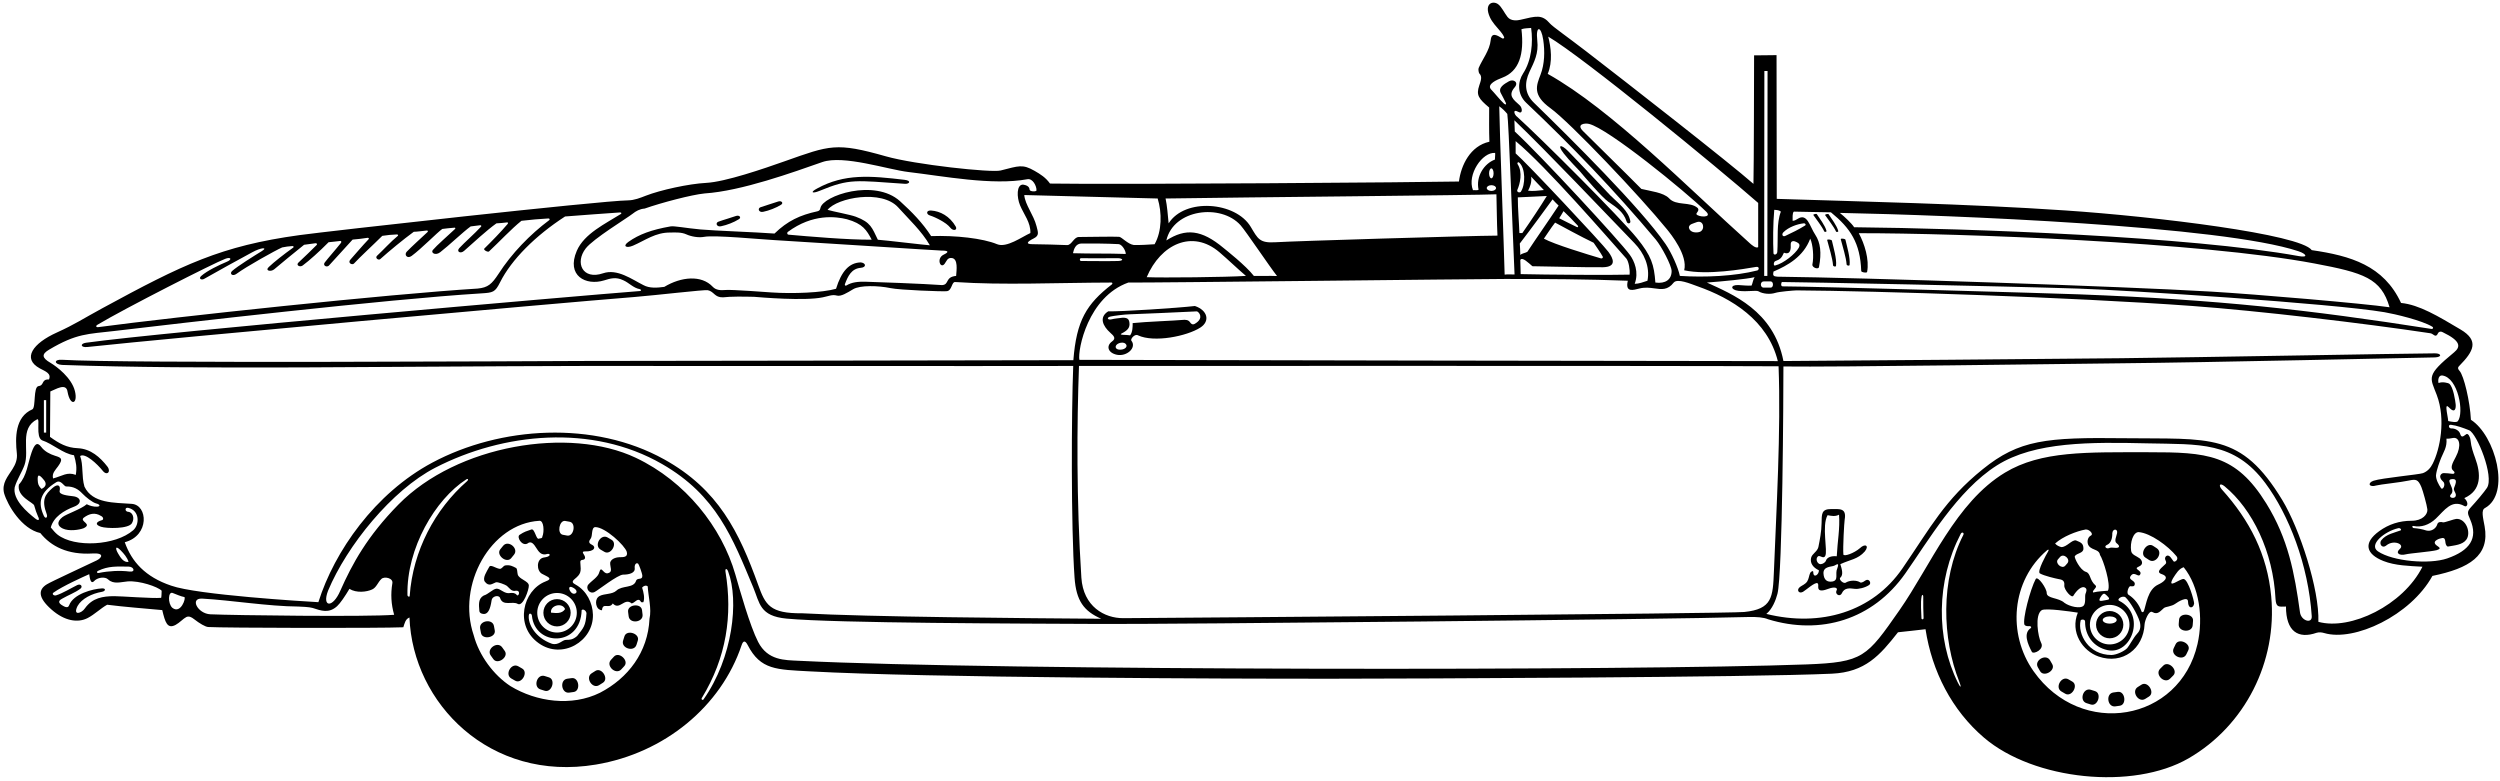 <?xml version="1.0" encoding="UTF-8"?>
<svg xmlns="http://www.w3.org/2000/svg" xmlns:xlink="http://www.w3.org/1999/xlink" width="490pt" height="153pt" viewBox="0 0 490 153" version="1.1">
<g id="surface1">
<path style=" stroke:none;fill-rule:nonzero;fill:rgb(0%,0%,0%);fill-opacity:1;" d="M 487.051 99.578 C 492.184 96.742 489.07 85.332 484.301 82.277 C 484.121 78.645 482.914 73.629 482.074 72.695 C 481.797 72.391 481.621 72.102 482.004 71.727 C 484.844 68.844 485.961 66.766 482.258 64.574 C 477.887 61.984 474.176 59.727 470.602 59.379 C 467.203 52.027 460.703 50.129 453.102 49.027 C 450.82 45.906 422.688 42.453 404.738 41.242 C 385.34 39.93 364.41 39.5 348.242 38.977 C 348.27 37.598 348.176 13.594 348.203 10.805 C 347.051 10.844 345.059 10.82 343.801 10.852 C 343.797 13.703 343.766 32.691 343.676 36.039 C 338.953 31.879 318.887 16.219 310.863 10.039 C 307.223 7.234 304.328 5.227 303.801 4.613 C 302.219 2.77 301.109 3.145 297.996 3.879 C 297.438 4.012 296.148 4.191 295.469 3.32 C 294.828 2.496 294.34 1.359 293.633 0.828 C 292.625 0.074 290.797 0.648 292.016 3.371 C 292.477 4.395 293.363 5.297 294.102 6.18 C 294.348 6.457 294.641 6.883 294.812 7.285 C 294.887 7.461 294.637 7.629 294.461 7.527 C 293.539 6.992 292.355 6.152 292.18 7.852 C 291.969 9.918 290.504 11.672 289.812 13.34 C 289.703 13.605 289.84 14.301 289.945 14.398 C 290.578 14.996 290.234 15.871 289.93 16.77 C 289.297 18.645 289.801 19.332 291.875 21.078 C 291.883 23.289 291.832 25.477 291.922 27.777 C 288.176 28.602 286.363 32.367 285.953 35.578 C 279.488 35.727 219.301 36.199 205.801 35.977 C 204.965 34.805 203.953 34.16 202.766 33.48 C 200.402 32.133 199.727 32.504 196.117 33.418 C 194.301 33.879 179.363 32.27 173.621 30.637 C 163.871 27.871 162.688 28.461 153.805 31.605 C 149.727 33.051 142.148 35.652 138.426 35.844 C 134.98 36.023 129.441 37.246 126.59 38.355 C 125.457 38.797 124.32 39.25 123.133 39.27 C 117.477 39.355 64.434 45.297 58.734 46.078 C 43.281 48.203 35.84 51.844 20.102 60.391 C 16.027 62.605 14.738 63.539 11.172 65.16 C 6.426 67.289 4.273 70.289 7.812 72.207 C 8.91 72.801 10.109 73.184 9.602 74.379 C 8.051 74.289 8.738 75.539 7.551 75.676 C 6.488 75.852 7.051 79.828 6.352 80.227 C 2.918 81.707 2.973 85.836 3.301 88.859 C 3.438 90.086 3.004 91.043 2.453 91.93 C 1.543 93.398 0.316 94.68 0.801 96.676 C 1.488 99.039 4.254 103.676 7.902 104.477 C 10.016 107.105 13.273 108.77 18.117 108.484 C 20.625 108.336 19.898 109.383 18.953 109.84 C 16.43 111.059 10.109 113.957 9.18 114.527 C 7.523 115.539 7.367 117.062 10.074 119.453 C 12.645 121.727 15.242 122.133 17.176 121.137 C 18.543 120.43 19.754 119.215 21.004 118.527 C 24.359 118.957 28.238 119.246 31.801 119.578 C 32.371 121.961 32.785 123.352 34.426 122.473 C 35.203 122.059 35.93 121.234 36.508 120.949 C 37.016 120.699 37.52 120.945 38.016 121.336 C 39.125 122.203 40.242 122.855 40.805 122.895 C 43.773 123.082 74.801 123.152 79.051 122.945 C 79.301 122.195 79.453 121.328 80.254 121.027 C 80.891 137.828 96.027 153.344 116.805 149.855 C 130.262 147.598 141.336 138.449 145.355 126.453 C 145.656 125.559 146.047 125.461 146.555 126.445 C 149.066 131.328 152.227 131.23 158.684 131.586 C 181.738 132.855 240.836 133.051 261.738 133.027 C 276.91 133.012 343.395 132.777 359.047 132.043 C 365.594 131.738 368.453 128.457 372.004 123.926 C 373.551 123.789 375.926 123.477 377.402 123.328 C 378.664 131.582 382.566 139.207 388.875 144.59 C 398.641 152.926 418.078 154.926 428.949 148.641 C 440.062 142.219 446.348 129.656 445.16 116.91 C 444.387 108.629 440.922 101.973 435.508 95.961 C 434.766 95.141 435.062 94.527 436.027 95.32 C 441.48 99.801 445.551 108.164 446.004 117.414 C 446.129 119.09 446.613 118.914 448.051 118.883 C 448.051 123.773 450.441 125.289 454.051 124.027 C 454.57 123.875 455.078 123.938 455.559 124.082 C 461.43 125.816 472.469 120.652 476.754 112.879 C 484.031 111.383 488.02 108.898 486.984 103.164 C 486.68 101.465 486.258 99.973 487.051 99.578 Z M 481.738 82.543 C 481.488 82.859 480.527 82.672 479.852 82.527 C 479.812 81.938 479.551 80.812 479.504 80.141 C 479.469 79.637 479.555 79.391 479.949 79.812 C 481.25 81.215 481.383 79.918 481.309 79.227 C 481.254 78.703 480.859 75.773 480.02 75.184 C 479.891 75.094 478.742 74.738 477.953 75.078 C 477.785 74.41 478 73.5 478.688 73.594 C 481.809 74.016 483.008 80.938 481.738 82.543 Z M 481.301 97.277 C 481.102 97.828 479.801 97.602 480.352 96.926 C 481.453 95.926 479.238 94.102 480.453 93.926 C 482.113 93.664 480.988 95.352 480.953 95.828 C 481.004 96.426 481.504 96.727 481.301 97.277 Z M 481.344 89.531 C 480.621 90.891 480.164 91.746 480.898 92.312 C 481.215 92.559 481.113 92.93 480.656 92.867 C 480.094 92.789 479.469 92.734 478.988 92.727 C 478.488 92.715 477.73 93.395 478.863 94.41 C 479.438 94.926 478.785 96.184 478.434 95.66 C 477.934 94.922 477.453 94.02 477.453 93.176 C 477.551 92.039 478.262 90.266 478.477 89.723 C 478.914 88.629 479.66 87.652 479.504 85.977 C 479.957 86.02 480.402 85.898 480.809 85.84 C 482.07 85.648 482.496 87.359 481.344 89.531 Z M 476.711 64.023 C 477.023 64.215 476.855 64.516 476.586 64.473 C 452.121 60.648 434.887 58.742 407.43 57.688 C 402.594 57.5 355.734 56.141 349.363 56.125 C 348.977 56.125 349.094 55.277 349.301 55.277 C 352.336 55.277 393.094 56.094 407.43 56.566 C 416.719 56.867 457.195 59.465 467.371 61.195 C 469.406 61.543 474.738 62.812 476.711 64.023 Z M 450.504 49.246 C 452.078 49.773 452.48 50.543 450.559 50.195 C 429.23 46.328 385.777 44.766 363.41 44.539 C 362.949 43.812 361.551 42.477 360.602 41.727 C 382.477 42.172 435.57 44.254 450.504 49.246 Z M 351.602 41.477 C 353.676 41.539 357.266 41.574 358.863 41.613 C 362.672 44.723 364.613 47.602 364.801 53.117 C 364.812 53.395 365.906 53.551 365.953 53.301 C 366.422 50.871 365.449 47.781 364.324 45.707 C 383.867 45.695 431.367 47.441 453.633 51.641 C 463.328 53.469 466.699 54.543 468.352 60.223 C 463.402 59.488 442.172 57.676 433.484 57.16 C 416.012 56.121 365.051 54.414 348.355 54.23 C 347.551 54.164 347.445 53.992 347.602 53.227 C 350.363 52.039 353.473 50.324 354.801 46.777 C 355.344 47.902 355.535 50.379 355.23 51.828 C 355.105 52.43 356.414 52.914 356.523 52.336 C 357.059 49.52 356.801 47.539 355.801 46.027 C 354.715 44.426 354.234 41.637 352.32 42.91 C 352.02 43.109 351.707 43.277 351.352 43.277 C 351.367 42.785 351.266 41.703 351.602 41.477 Z M 350.98 47.977 C 350.934 47.039 351.691 47.199 352.18 47.473 C 352.566 47.688 352.898 47.914 352.551 48.578 C 351.863 49.789 349.566 51.629 347.965 52.027 C 347.539 52.227 347.602 51.289 347.965 51.18 C 348.914 50.828 349.176 50.602 349.652 49.527 C 351.113 50.102 351 48.383 350.98 47.977 Z M 349.539 45.531 C 350.539 44.52 352.258 43.91 353.504 43.777 C 353.863 43.727 354.051 44.102 353.754 44.227 C 352.496 45.008 351.273 45.602 349.93 46.234 C 349.367 46.496 349.16 45.914 349.539 45.531 Z M 347.754 41.129 C 348.301 41.164 348.703 41.18 349.051 41.477 C 348.168 43.773 348.539 46.609 348.352 49.379 C 348.301 49.977 347.613 50.039 347.602 49.629 C 347.496 47.352 347.504 43.914 347.754 41.129 Z M 345.816 13.914 L 346.441 13.914 L 346.402 54.078 L 345.781 54.078 Z M 345.676 55.16 L 347.059 55.16 C 347.645 55.16 347.645 56.375 347.059 56.375 L 345.676 56.375 C 344.949 56.375 344.949 55.16 345.676 55.16 Z M 303.453 7.18 C 310.176 11.102 336.844 32.977 344.605 39.777 C 344.594 42.477 344.586 45.539 344.602 48.43 C 344.176 48.789 343.191 47.883 342.973 47.688 C 330.941 36.91 315.945 21.535 303.352 14.477 C 304.363 12.102 303.988 9.289 303.453 7.18 Z M 332.504 41.977 C 332.402 41.727 333.176 41.289 332.754 40.777 C 331.254 39.43 328.504 40.43 327.102 38.828 C 325.988 37.727 323.551 37.477 321.703 37.027 C 318.285 33.566 314.016 29.422 310.273 25.695 C 308.891 24.32 310.621 24.09 311.445 24.285 C 315.195 25.176 330.312 37.496 334.402 41.477 C 335.738 42.789 332.738 42.539 332.504 41.977 Z M 333.203 45.43 C 332.551 45.68 331.301 45.629 331.051 44.727 C 330.863 43.914 332.051 43.777 332.602 43.527 C 333.879 43.102 334.262 44.945 333.203 45.43 Z M 302.469 7.785 C 302.816 10.086 302.742 12.559 301.953 14.613 C 301.121 16.785 300.312 18.617 303.883 21.203 C 307.762 24.008 321.531 38.547 326.719 44.934 C 327.492 45.887 330.84 50.035 330.102 52.977 C 334.625 53.965 341.605 52.754 344.191 52.316 C 344.902 52.195 344.773 52.922 344.434 53.008 C 340.027 54.133 334.129 54.402 329.254 54.078 C 328.926 52.477 327.621 49.527 326.441 47.82 C 321.512 40.691 307.977 27.262 300.645 20.133 C 298.805 18.34 298.762 16.238 299.785 14.062 C 300.688 12.141 301.613 10.477 301.301 7.879 C 300.977 4.984 302.059 5.043 302.469 7.785 Z M 211.551 70.527 C 211.219 68.535 213.227 58.203 221.152 55.379 C 225.543 55.438 288.871 54.684 294.926 54.676 C 303.008 54.664 311.301 54.719 319.051 55.027 C 318.488 57.414 320.148 56.844 321.336 56.547 C 322.414 56.273 323.371 56.398 324.242 56.52 C 325.668 56.719 326.871 56.914 328.051 55.379 C 328.789 54.527 331.281 55.605 332.719 56.113 C 339.359 58.457 346.449 62.719 348.453 70.777 C 339.102 70.777 216.617 70.57 211.551 70.527 Z M 348.598 71.793 C 349.082 84.316 348.152 100.23 347.688 111.977 C 347.484 117.062 347.375 119.398 341.867 119.949 C 338.723 120.262 232.75 121.078 220.176 121.16 C 216.461 121.184 212.316 118.863 211.949 113.223 C 210.965 97.941 211.07 83.07 211.48 71.727 C 217.586 71.727 327.785 71.668 348.598 71.793 Z M 211.871 50.609 C 213.246 50.637 217.617 50.617 219.012 50.602 C 220.082 50.594 220.379 51.113 219.137 51.156 C 217.672 51.207 213.121 51.16 211.934 51.156 C 211.535 51.156 211.605 50.605 211.871 50.609 Z M 210.301 49.629 C 210.484 48.762 210.863 47.727 212.004 47.727 C 214.504 47.727 216.715 47.719 219.301 47.852 C 219.965 47.977 220.652 49.129 220.652 49.777 C 216.992 49.645 213.992 49.746 210.301 49.629 Z M 239.012 49.441 C 240.766 50.941 242.457 52.59 244.203 54.078 C 240.367 54.332 227.805 54.461 224.754 54.328 C 227.492 47.879 233.695 44.895 239.012 49.441 Z M 228.602 47.129 C 229.996 41.004 239.297 39.836 243.148 44.145 C 244.191 45.312 248.82 52.227 250.301 54.102 C 248.84 54.039 247.367 54.109 245.754 54.078 C 244.176 52.039 240.211 48.93 239.809 48.598 C 235.48 44.988 232.391 44.691 228.602 47.129 Z M 319.453 49.957 C 317.434 47.184 302.098 30.578 296.898 25.777 C 296.848 24.914 296.836 24.355 296.82 23.578 C 303.352 29.828 314.289 41.395 320.332 47.633 C 322.246 49.609 323.441 52.266 322.902 55.027 C 322.113 55.289 321.203 55.629 320.402 55.629 C 321.246 53.34 320.34 51.172 319.453 49.957 Z M 297.465 32.203 C 297.305 31.957 297.516 31.656 297.77 31.879 C 299.004 32.957 299.035 36.23 298.051 37.629 C 297.676 37.852 297.25 37.566 297.398 37.223 C 297.938 35.992 298.461 33.734 297.465 32.203 Z M 303.176 38.414 C 302.039 40.289 300.109 43.203 298.375 45.68 C 298.227 45.68 297.953 45.68 297.801 45.68 C 297.738 43.664 297.488 40.977 297.492 38.684 C 299.355 38.582 301.414 38.523 303.176 38.414 Z M 300.102 34.629 C 300.988 35.539 301.703 36.352 302.602 37.25 C 301.363 37.363 300.551 37.5 299.504 37.379 C 299.902 36.578 300.254 35.727 300.102 34.629 Z M 304.301 39.078 C 304.801 39.602 305.039 39.891 305.488 40.289 C 303.328 43.555 301.227 46.516 299.363 49.352 C 298.965 49.602 298.328 49.629 297.98 49.977 C 297.98 49.164 297.918 48.477 297.879 47.727 C 300.078 44.879 302.926 40.977 304.301 39.078 Z M 312.352 47.578 C 312.883 48.387 313.641 49.387 314.141 50.305 C 314.238 50.48 314.031 50.719 313.789 50.648 C 311.23 49.895 304.562 47.871 302.602 46.777 C 303.352 45.727 303.859 44.848 304.801 43.629 C 306.004 44.277 309.926 46.422 312.352 47.578 Z M 305.602 42.777 C 305.863 42.414 306.074 42.004 306.453 41.379 C 307.324 42.195 308.219 43.109 309.219 44.191 C 309.41 44.395 309.301 44.609 309.074 44.508 C 307.738 43.895 306.84 43.375 305.602 42.777 Z M 300.352 52.18 C 304.801 52.227 309.988 52.414 314.152 52.379 C 316.938 52.324 316.219 50.68 315.246 49.363 C 314.012 47.691 299.164 31.859 297.066 30.062 C 297.066 29.262 297.066 28.461 297.066 27.66 C 303.105 32.664 315.129 46.605 318.777 50.688 C 319.215 51.25 319.504 52.828 319.402 53.828 C 315.926 53.945 302.688 53.844 298.051 53.727 C 298.004 52.828 298.043 52.039 297.98 50.977 C 298.293 50.227 299.645 51.578 300.352 52.18 Z M 296.852 53.797 C 296.238 53.82 295.461 53.727 294.91 53.828 C 294.863 50.977 293.863 23.914 293.852 20.828 C 294.488 21.289 294.988 21.789 295.43 22.328 C 295.699 23.637 296.453 45.047 296.852 53.797 Z M 294.449 15.227 C 297.766 13.965 298.773 10.617 298.203 5.727 C 298.801 5.516 299.602 5.527 300.102 5.477 C 300.508 8.367 300.18 11.871 298.527 14.398 C 297.477 16.012 297.328 18.43 299.137 20.145 C 307.977 28.516 316.453 37.309 324.531 46.953 C 325.648 48.285 327.641 52.031 327.637 53.141 C 327.637 54.781 326.43 55.66 324.453 55.379 C 324.199 51.863 323.68 50.191 320.848 46.68 C 317.539 42.578 301.902 26.977 297.352 22.879 C 296.902 22.629 296.301 21.227 297.602 21.93 C 298.488 22.434 298.426 21.145 297.844 20.625 C 296.59 19.496 295.508 18.703 296.875 17.117 C 297.73 16.125 296.633 15.426 295.75 15.934 C 294.828 16.461 293.516 17.188 294.203 18.328 C 294.539 18.91 294.805 19.516 295.117 20.102 C 295.316 20.469 295.086 20.602 294.77 20.301 C 293.828 19.395 293.102 18.414 292.203 17.477 C 291.426 16.477 293.379 15.633 294.449 15.227 Z M 292.312 36.297 C 292.816 36.297 293.223 36.547 293.223 36.859 C 293.223 37.172 292.816 37.426 292.312 37.426 C 291.812 37.426 291.402 37.172 291.402 36.859 C 291.402 36.547 291.812 36.297 292.312 36.297 Z M 291.859 33.977 C 291.859 33.441 292.059 33.004 292.301 33.004 C 292.547 33.004 292.742 33.441 292.742 33.977 C 292.742 34.516 292.547 34.949 292.301 34.949 C 292.059 34.949 291.859 34.516 291.859 33.977 Z M 293.047 29.977 C 293.086 30.344 293.004 30.828 293.004 31.277 C 290.902 32.051 289.234 34.57 289.801 37.18 C 289.504 37.379 289.051 37.227 288.703 37.277 C 287.488 34.227 290.57 29.727 293.047 29.977 Z M 293.297 38.082 C 293.379 40.957 293.379 43.664 293.504 46.18 C 287.809 46.215 253.801 47.242 249.984 47.48 C 246.863 47.676 246.539 46.793 245.152 44.477 C 242.191 39.508 232.238 38.742 229.051 43.777 C 228.902 42.227 228.754 40.305 228.453 38.906 C 243.613 38.664 289.551 38.27 293.297 38.082 Z M 226.902 38.906 C 227.754 41.656 227.754 45.324 226.301 47.871 C 224.926 47.965 223.559 48.047 222.219 48.02 C 221.051 47.852 219.895 46.496 219.363 46.414 C 218.125 46.34 213.594 46.445 211.402 46.453 C 210.441 46.52 210.051 48.039 209.164 48.039 C 207.426 47.977 204.113 47.863 202.426 47.863 C 201.152 47.863 201.051 47.508 202.613 46.727 C 203.738 46.164 203.469 45.559 203.16 44.34 C 202.586 42.078 200.926 40.164 200.754 38.227 C 209.004 38.477 218.301 38.656 226.902 38.906 Z M 123.984 41.902 C 124.641 41.379 125.379 40.953 126.352 40.879 C 129.652 39.727 135.551 38.164 138.113 37.914 C 145.316 37.441 155.484 33.754 161.168 31.766 C 165.305 30.32 173.988 33.234 178.055 33.715 C 184.777 34.504 194.57 36.398 201.352 35.129 C 202.426 34.914 203.176 36.477 203.152 37.277 C 203.238 37.602 201.863 37.602 201.801 37.18 C 201.754 36.477 201.102 36.277 200.504 36.18 C 199.215 36.18 199.27 38.66 199.926 40.23 C 200.676 42.031 202.051 43.637 201.953 45.68 C 200.301 46.414 197.289 48.645 195.414 47.859 C 192.664 46.711 187.234 46.105 182.504 46.277 C 180.824 43.676 178.727 41.535 176.41 39.438 C 171.438 34.93 161.246 38.352 160.801 40.777 C 160.738 41.191 160.504 41.352 160.199 41.418 C 156.809 42.152 154.363 43.289 151.801 45.777 C 148.281 45.508 140 45.223 137.297 44.973 C 134.383 44.703 132.117 44.238 131.402 44.379 C 127.688 45.035 125.25 45.93 123.172 47.406 C 121.961 48.266 122.773 48.703 124.07 48.148 C 126.488 47.105 128.473 45.535 131.402 45.578 C 132.453 45.551 133.586 45.508 134.512 45.93 C 135.43 46.352 136.898 46.637 138.016 46.422 C 140.016 46.035 149.09 46.918 151.633 47.051 C 154.84 47.215 183.863 49.113 184.52 49.113 C 186.008 49.113 186.004 49.41 184.961 49.91 C 183.484 50.609 184.301 52.789 185.141 51.711 C 185.516 51.234 185.664 50.43 186.602 50.578 C 187.801 50.789 187.488 52.914 187.402 54.078 C 185.176 54.289 186.113 55.789 184.652 55.879 C 181.402 55.629 171.086 55.246 169.555 55.215 C 168.23 55.191 166.945 55.293 165.91 55.949 C 165.715 56.07 165.516 55.926 165.602 55.699 C 166.195 54.109 166.887 52.637 168.734 52.488 C 169.797 52.402 169.801 51.578 168.73 51.43 C 166.438 51.477 164.926 53.164 163.863 56.602 C 161.191 57.367 155.473 57.605 151.242 57.32 C 150.625 57.277 143.344 56.73 142.238 56.836 C 141.266 56.926 140.344 56.895 139.695 56.207 C 137.488 53.848 133.504 54.234 130.203 56.227 C 128.801 56.414 127.301 56.539 126.102 55.879 C 123.832 54.742 120.988 52.613 118.203 53.562 C 114.176 54.934 112.629 51.48 114.809 48.684 C 116.285 46.781 122.887 42.773 123.984 41.902 Z M 167.738 42.477 C 166.629 42.062 163.117 41.422 162.203 41.129 C 164.098 38.738 172.84 37.086 176.055 40.66 C 178.129 42.973 180.633 45.273 182.254 48.078 C 181.301 48.027 173.738 47.109 172.059 46.988 C 170.918 44.656 170.707 43.59 167.738 42.477 Z M 170.852 46.977 C 166.383 47.031 158.227 46.324 154.551 45.996 C 154.273 45.973 154.211 45.605 154.41 45.457 C 159.305 41.84 163.828 42.438 165.992 42.969 C 169.117 43.848 169.855 45.098 170.852 46.977 Z M 19.105 63.648 C 24.406 60.473 42.09 51.48 44.152 50.727 C 45.238 50.289 45.613 50.852 44.402 51.328 C 42.977 51.93 40.594 53.055 39.434 54.094 C 38.805 54.66 39.574 54.984 40.113 54.602 C 43.18 52.855 46.18 51.215 49.387 49.473 C 51.176 48.477 52.613 48.414 51.301 49.227 C 49.832 50.133 46.57 52.152 45.473 53.133 C 44.938 53.66 45.57 54.254 46.363 53.664 C 48.262 52.258 53.957 49.086 55.301 48.496 C 55.93 48.352 56.625 48.277 57.309 48.227 C 57.523 48.211 57.637 48.406 57.477 48.523 C 55.605 49.867 53.75 51.32 52.672 52.344 C 51.895 53.082 53.102 53.328 53.754 52.777 C 55.312 51.461 57.426 49.727 59.602 47.977 C 60.375 47.863 61.121 47.777 61.855 47.672 C 62.074 47.645 62.223 47.859 62.078 48.004 C 61.023 49.059 59.781 50.266 58.484 51.477 C 57.961 51.973 58.773 52.445 59.324 52.039 C 60.648 51.055 62.613 49.289 64.402 47.477 C 65.102 47.375 65.918 47.355 66.727 47.223 C 66.887 47.195 66.957 47.445 66.828 47.609 C 65.715 49.012 64.203 50.703 63.637 51.465 C 63.184 52.066 64.16 52.57 64.598 51.91 C 65.633 50.82 67.863 48.289 69.109 46.961 C 70.188 46.867 70.984 46.777 72.055 46.609 C 72.227 46.586 72.375 46.754 72.262 46.871 C 71.02 48.172 69.68 49.762 68.719 50.84 C 68.02 51.535 69.062 52.043 69.395 51.637 C 70.582 50.348 73.238 47.914 74.926 46.227 C 75.941 46.062 76.77 45.996 77.801 45.949 C 77.977 45.941 78.105 46.117 77.984 46.219 C 76.547 47.395 75.066 49.059 73.902 50.129 C 73.449 50.547 74.152 51.078 74.508 50.801 C 76.328 49.176 78.988 46.977 81.102 45.43 C 81.648 45.43 82.738 45.277 83.664 45.18 C 83.844 45.16 83.934 45.355 83.801 45.477 C 82.559 46.637 80.645 48.367 79.723 49.332 C 79.16 49.918 79.809 50.801 80.676 50.164 C 82.555 48.793 85.75 45.512 86.688 44.875 C 87.539 44.746 88.012 44.73 89.105 44.621 C 89.227 44.605 89.305 44.77 89.195 44.871 C 87.785 46.203 85.613 48.078 84.828 49.008 C 84.406 49.508 85.289 50.188 86.27 49.445 C 87.883 48.219 90.801 45.414 92.25 44.379 C 92.816 44.32 93.609 44.195 94.113 44.145 C 94.32 44.121 94.387 44.316 94.297 44.41 C 92.961 45.871 91.051 47.508 90.023 48.629 C 89.406 49.301 90.234 49.809 90.953 49.18 C 92.73 47.613 95.43 45.098 97.301 43.777 C 98.02 43.734 98.73 43.684 99.426 43.586 C 99.551 43.566 99.613 43.758 99.516 43.875 C 98.188 45.449 96.262 47.414 94.922 48.723 C 94.676 48.961 95.613 49.5 95.852 49.277 C 97.766 47.496 100.246 44.836 102.203 43.277 C 103.945 43.066 105.812 42.914 107.492 42.816 C 107.715 42.805 107.816 43.023 107.648 43.148 C 103.891 45.953 100.281 49.672 97.695 53.699 C 96.398 55.668 95.656 56.371 93.609 56.559 C 76.141 57.637 34.332 62.098 19.242 64.121 C 18.844 64.176 18.691 63.895 19.105 63.648 Z M 8.602 78.426 L 9.051 78.426 L 9.051 84.789 L 8.602 84.789 Z M 6.906 101.633 C 5.379 100.422 2.414 97.93 2.887 95.477 C 3.348 93.918 4.293 92.574 4.809 91.129 C 5.832 88.25 3.719 83.969 7.301 82.176 C 7.926 81.977 6.934 85.648 8.234 86.297 C 10.344 86.984 12.352 88.926 14.504 89.227 C 14.926 90.664 15.102 91.629 14.852 93.078 C 13.152 92.426 12.188 93.316 10.402 93.777 C 10.133 92.762 10.848 92.137 11.383 91.391 C 12.422 89.938 12.047 89.711 10.805 89.336 C 9.75 89.012 8.711 88.453 8.074 87.586 C 7.262 86.477 6.727 87.141 6.188 88.688 C 5.441 90.82 5.293 93.215 3.703 94.977 C 3.238 97.352 6.551 98.477 6.703 99.078 C 6.922 99.867 7.164 100.598 7.449 101.219 C 7.789 101.859 7.637 102.211 6.906 101.633 Z M 7.43 94.547 C 7.301 93.254 7.375 92.52 8.652 94.133 C 9.051 94.633 9.191 95.336 8.152 95.828 C 7.805 95.516 7.48 95.07 7.43 94.547 Z M 11.293 104.801 C 10.805 104.418 10.41 103.922 9.953 103.379 C 10.52 101.289 12.527 100.07 14.555 99.293 C 16.129 98.691 15.918 97.465 14.367 97.27 C 13.301 97.137 11.516 96.984 11.688 96.211 C 11.922 95.16 11.367 94.688 10.258 95.676 C 8.895 96.891 8.066 97.902 9.156 100.777 C 9.402 101.434 8.918 101.805 8.586 101.086 C 7.387 98.492 7.828 96.488 11.004 94.527 C 11.988 93.914 12.551 95.477 13.051 95.348 C 14.441 95.344 15.316 95.867 16.156 96.75 C 16.766 97.391 18.105 98.496 18.895 98.691 C 19.617 98.867 19.73 99.289 18.988 99.312 C 18.324 99.336 17.566 99.125 17.004 98.828 C 15.926 99.789 13.008 100.746 12.242 101.355 C 11.039 102.32 11.297 103.117 12.293 103.59 C 13.52 104.176 15.531 103.863 16.402 103.527 C 18.176 102.664 15.551 102.227 16.402 101.477 C 17.488 100.664 18.602 100.379 19.801 101.129 C 20.301 101.352 20.363 101.914 19.902 101.977 C 18.906 102.262 18.492 102.816 19.797 103.246 C 20.898 103.613 25.215 103.691 25.863 102.539 C 26.48 101.465 25.926 100.414 25.203 100.324 C 24.422 100.324 24.43 99.383 25.117 99.535 C 27.41 100.047 27.379 102.816 26.113 103.922 C 22.617 106.965 14.605 107.379 11.293 104.801 Z M 23.656 107.875 C 24.277 108.504 24.922 109.254 25.203 110.129 C 24.23 110.297 23.613 109.285 23.145 108.484 C 22.52 107.414 22.66 106.863 23.656 107.875 Z M 19.273 111.859 C 21.223 110.93 22.859 111.02 25.238 111.059 C 26.254 111.078 26.613 112.164 25.402 112.027 C 23.555 111.785 21.324 111.902 19.426 112.289 C 18.961 112.387 18.844 112.062 19.273 111.859 Z M 31.586 117.176 C 29.934 117.328 23.738 116.844 22.402 116.848 C 20.176 116.859 18.121 117.164 16.652 119.227 C 15.988 120.227 14.203 120.777 15.203 118.777 C 16.008 117.34 18.012 116.332 19.98 115.996 C 20.707 115.875 20.816 115.281 19.992 115.324 C 18.188 115.414 14.391 116.398 13.551 118.629 C 13.301 119.414 12.402 118.777 12.004 118.527 C 11.238 117.977 11.703 117.578 12.203 117.328 C 13.445 116.613 14.684 116.18 15.734 115.406 C 16.309 114.98 15.832 114.34 15.148 114.672 C 13.914 115.277 12.293 116.285 10.996 116.688 C 10.566 116.82 10.094 116.43 10.488 116.148 C 12.297 114.859 16.383 113.031 17.488 112.539 C 17.613 113.477 17.801 114.441 18.363 113.977 C 19.066 113.129 20.613 112.977 21.203 113.578 C 22.277 114.586 23.719 114.059 25.047 113.953 C 27.363 113.789 30.891 114.984 31.684 115.777 C 31.648 116.223 31.688 116.793 31.586 117.176 Z M 33.77 119.121 C 32.863 118.289 32.926 115.789 33.891 116.242 C 34.52 116.48 35.488 116.914 36.121 117.02 C 36.539 117.113 35.43 120.465 33.77 119.121 Z M 33.551 114.789 C 28.465 113.074 25.805 110.09 24.453 106.277 C 29.363 104.977 28.988 98.945 25.801 98.754 C 22.438 98.504 18.129 98.715 16.551 95.379 C 15.953 93.328 16.363 91.102 15.703 89.379 C 16.691 88.699 19.07 90.949 20.145 92.285 C 20.973 93.32 21.832 92.445 21.035 91.43 C 19.617 89.617 17.793 87.961 15.234 87.848 C 13.078 87.754 11.621 86.938 9.801 85.629 C 9.828 82.602 9.836 79.914 9.863 76.727 C 10.863 76.352 12.988 74.941 13.238 76.789 C 13.773 79.734 15.32 79.211 14.684 76.648 C 14.027 74.023 11.113 71.852 9.918 71.129 C 8.113 70.102 8.184 69.391 9.613 68.539 C 15.035 65.316 17.191 65.492 22.43 64.871 C 35.078 63.371 75.621 58.656 94.242 57.508 C 96.652 57.359 97.027 57.305 98.027 55.309 C 100.246 50.887 104.941 46.191 110.754 42.43 C 113.734 42.176 119.109 41.82 121.488 41.641 C 121.797 41.617 121.883 41.82 121.691 41.941 C 118.676 43.844 114.504 45.789 113.051 49.164 C 110.941 54.051 114.828 56.062 118.418 54.953 C 119.598 54.586 120.715 54.227 122.152 54.926 C 123.305 55.422 124.086 56.426 125.414 56.68 C 125.699 56.734 125.73 57.02 125.422 57.043 C 112.445 58.055 32.34 65.027 16.863 67.176 C 15.664 67.344 15.77 68.156 17.117 68.012 C 34.457 66.152 107.07 59.594 124.359 58.211 C 128.66 57.863 138.094 56.746 138.727 56.879 C 139.984 57.141 140.039 58.32 141.703 58.277 C 143.238 58.102 145.613 58.117 147.801 58.176 C 148.988 58.277 157.703 59.027 161.254 58.277 C 162.301 58.078 163.102 57.676 164.004 57.926 C 164.805 58.172 166.051 57.391 167.215 56.688 C 168.574 55.867 172.191 55.977 174.508 56.465 C 176.402 56.863 184.727 57.156 185.504 57.078 C 186.613 57.039 186.488 55.227 187.203 55.277 C 196.645 55.918 207.023 55.414 217.863 55.379 C 218.043 55.379 218.086 55.617 217.934 55.734 C 212.934 59.609 210.988 62.832 210.379 70.594 C 205.301 70.629 118.805 70.738 114.238 70.75 C 104.359 70.781 23.684 71.258 12.164 70.516 C 10.477 70.41 10.605 71.422 12.168 71.527 C 38.965 72.488 75.965 71.801 114.363 71.727 C 126.398 71.703 196.852 71.777 210.352 71.727 C 209.996 80.719 209.906 103.383 210.613 113.223 C 210.934 117.734 212.414 119.785 215.852 121.277 C 201.211 121.168 170.277 120.93 157.238 120.203 C 150.883 120.266 150.016 118.551 148.613 114.668 C 144.875 104.293 140.828 95.934 130.156 90.02 C 116.402 82.395 98.086 83.543 84.742 90.668 C 73.492 96.676 65.551 108.039 62.402 118.027 C 59.711 117.879 38.613 116.602 33.551 114.789 Z M 41.234 120.402 C 38.734 120.289 37.145 117.188 39.633 117.328 C 45.352 117.645 52.535 118.844 58.488 118.883 C 58.906 118.887 60.727 118.98 61.262 119.156 C 62.977 119.719 64.469 120.266 66.07 118.812 C 66.688 118.25 67.652 116.828 68.488 115.414 C 69.84 116.266 71.863 116.039 72.953 115.527 C 73.801 115.129 74.051 114.129 74.754 113.477 C 75.301 112.914 77.113 113.289 76.902 114.328 C 76.551 116.414 76.66 118.426 77.254 120.5 C 71.941 120.934 45.734 120.602 41.234 120.402 Z M 91.531 94.328 C 85.266 99.812 80.918 107.926 80.301 116.797 C 80.281 117.094 79.863 116.934 79.859 116.613 C 79.672 107.426 85.332 97.863 91.375 93.969 C 91.746 93.73 91.883 94.02 91.531 94.328 Z M 127.301 121.277 C 127.004 127.828 123.102 132.926 117.602 135.777 C 112.051 138.527 105.152 137.578 100.051 134.477 C 96.754 132.328 93.902 128.477 92.852 124.527 C 89.465 114.598 96.188 102.637 105.703 102.078 C 106.613 101.977 106.703 104.227 106.301 105.176 C 106.301 105.578 105.852 105.477 105.602 105.578 C 105.113 105.852 104.801 103.539 104.152 103.777 C 103.18 104.121 102.809 104.188 101.859 104.816 C 101.176 105.227 102.305 107.105 103.363 106.539 C 104.137 105.883 104.688 106.734 105.109 107.395 C 105.566 108.109 106.09 108.957 107.254 108.578 C 107.738 108.477 107.926 108.789 107.504 109.027 C 107.227 109.203 106.828 109.215 106.484 109.297 C 105.121 109.617 105.137 111.84 106.215 112.457 C 107.195 113.023 108.586 113.363 106.902 113.977 C 102.461 115.707 100.773 122.676 105.602 126.078 C 110.199 129.355 116.336 125.691 116.215 120.48 C 116.16 118.195 114.992 115.793 112.84 114.594 C 112.273 114.281 111.965 114.043 112.637 113.492 C 113.883 112.469 113.906 112.059 113.754 110.379 C 113.613 109.477 114.352 109.926 114.602 109.527 C 114.988 108.914 113.613 108.102 114.602 108.078 C 116.609 108.156 116.84 107.145 116.031 106.777 C 115.238 106.414 115.453 106.012 115.793 105.535 C 116.176 105 115.863 103.414 116.641 103.312 C 118.586 103.273 122.488 106.914 122.852 108.176 C 123.125 109.27 122.145 109.195 121.363 109.215 C 121.039 109.223 119.852 109.379 119.602 110.227 C 119.488 111.102 120.301 112.164 119.004 112.379 C 118.113 112.352 117.863 110.789 117.453 112.176 C 117.246 113.09 115.98 113.812 115.324 114.559 C 114.703 115.266 115.523 116.512 116.523 116.043 C 117.152 115.75 121.113 112.602 122.152 112.629 C 123.203 112.629 124.551 112.352 124.402 111.328 C 124.328 110.59 124.746 110.207 125.09 110.496 C 125.211 110.602 125.879 112.359 125.898 112.855 C 125.926 113.789 124.902 113.129 124.664 113.852 C 124.176 115.352 121.941 114.684 120.801 115.777 C 119.988 116.527 118.449 116.324 117.531 116.812 C 116.477 117.371 116.781 118.914 117.32 119.348 C 117.527 119.512 117.766 119.629 117.988 119.602 C 118.141 117.953 119.402 119.477 120.102 118.277 C 121.453 119.727 122.402 117.027 123.801 118.277 C 124.453 118.176 125.051 116.977 125.602 117.926 C 125.703 118.129 125.953 118.027 126.102 118.027 C 126.402 117.227 126.152 116.078 125.852 115.176 C 126.051 114.879 126.602 114.629 126.953 114.926 C 127.051 116.879 127.754 119.328 127.301 121.277 Z M 111.168 104.973 L 110.309 104.816 C 109.121 104.598 109.613 101.895 110.797 102.109 L 111.66 102.266 C 112.965 102.504 112.473 105.207 111.168 104.973 Z M 112.301 115.176 C 113.723 115.914 112.66 116.832 111.969 116.125 C 111.398 115.539 111.363 114.664 112.301 115.176 Z M 113.055 120.102 C 113.055 122.242 111.316 123.977 109.176 123.977 C 107.035 123.977 105.301 122.242 105.301 120.102 C 105.301 117.961 107.035 116.223 109.176 116.223 C 111.316 116.223 113.055 117.961 113.055 120.102 Z M 114.004 119.578 C 114.301 119.289 114.863 119.664 114.953 120.176 C 114.801 122.727 114.363 123.051 113.113 124.664 C 112.215 125.438 111.621 125.402 110.926 125.414 C 110.188 125.43 109.488 126.539 108.176 126.176 C 104.844 124.988 103.461 122.262 103.645 120.602 C 103.703 120.047 104.215 120.266 104.254 120.668 C 104.844 126.73 113.816 126.867 114.004 119.578 Z M 137.895 137.082 C 137.73 137.316 137.383 137.094 137.551 136.82 C 142.402 128.863 143.605 120.586 142.199 112.09 C 142.074 111.332 142.5 111.387 142.723 112.023 C 144.863 117.727 143.648 128.887 137.895 137.082 Z M 376.609 121.199 C 376.59 120.137 376.375 118.125 376.645 116.844 C 376.719 116.484 376.965 116.562 376.957 116.914 C 376.926 118.238 376.984 120.016 377.02 121.078 C 377.035 121.531 376.613 121.418 376.609 121.199 Z M 384.809 104.855 C 380.297 113.676 380.676 125.184 384.02 133.613 C 384.496 134.816 384.297 134.922 383.75 133.816 C 379.422 125.07 379.492 113.895 384.301 104.633 C 384.539 104.176 385.035 104.406 384.809 104.855 Z M 430.711 126.234 C 427.258 141.391 407.953 144.852 398.566 131.547 C 393.422 124.25 394.215 113.809 401.234 107.844 C 401.48 107.633 401.66 107.719 401.414 108.117 C 401.102 108.621 399.238 111.977 399.801 112.379 C 400.652 112.879 402.977 113.402 403.363 113.473 C 404.047 113.602 404.73 113.664 404.602 114.777 C 404.551 115.602 406.113 117.414 406.402 116.727 C 406.953 115.828 408.051 114.602 408.801 115.277 C 409.086 115.566 408.91 115.977 408.75 116.41 C 408.594 116.848 408.863 118.164 408.402 118.699 C 407.777 119.387 405.602 118.879 404.625 118.152 C 403.488 117.102 401.176 117.352 401.152 116.227 C 401.203 115.426 399.426 112.789 399.004 113.477 C 397.953 115.426 396.363 121.414 396.801 122.477 C 397.059 122.762 397.445 122.738 397.801 122.723 C 398.074 122.707 398.203 122.988 398.047 123.094 C 396.508 124.09 397.43 126.207 398.254 127.777 C 398.59 128.312 400.773 127.254 400.051 125.977 C 399.461 124.859 398.738 120.477 400.203 119.578 C 401.051 119.164 405.801 119.852 407.254 120.078 C 405.688 123.934 408.207 127.602 411.32 128.68 C 416.031 130.312 420.113 127.164 420.34 122.352 C 420.363 121.727 421.176 119.477 421.902 119.977 C 422.93 120.59 423.484 119.691 424.133 119.172 C 424.492 118.883 425.633 118.887 426.398 118.312 C 426.785 118.016 428.863 116.727 428.852 117.926 C 428.863 119.414 429.926 119.289 430.051 118.277 C 430.051 117.758 428.926 113.664 428.004 113.477 C 427.203 113.426 424.711 115.602 425.887 113.379 C 426.535 112.379 427.051 111.477 428.004 111.176 C 431.059 114.969 431.891 121.055 430.711 126.234 Z M 409.402 106.977 C 409.773 107.496 410.395 107.633 410.887 107.875 C 411.246 108.051 411.539 108.289 411.602 108.777 C 412.203 109.629 413.801 114.602 413.152 115.777 C 412.352 115.879 411.363 115.852 410.254 116.129 C 409.988 115.727 411.113 115.164 410.754 114.777 C 409.48 113.684 409.816 112.379 408.828 112.082 C 407.684 111.734 406.551 109.348 406.652 109.027 C 407.051 108.379 408.301 108.477 408.352 107.578 C 408.363 106.539 407.902 106.328 406.902 105.926 C 406.113 105.727 405.051 107.277 404.004 107.227 C 403.551 107.102 403.113 106.914 402.801 106.527 C 404.301 105.164 406.988 104.102 408.801 103.777 C 409.488 103.727 410.426 104.664 409.801 104.977 C 409.102 105.328 408.988 106.414 409.402 106.977 Z M 414.008 104.543 C 414.07 103.543 415.113 103.602 414.953 104.477 C 414.824 105.156 414.312 106.062 414.863 106.477 C 415.613 107.039 415.387 107.41 414.703 107.379 C 414.02 107.344 413.727 107.273 413.422 107.414 C 412.863 107.664 412.254 107.109 412.988 106.789 C 414.117 106.305 414.008 104.543 414.008 104.543 Z M 417.703 112.777 C 418.402 111.926 419.176 113.352 419.504 112.527 C 419.852 111.777 418.051 111.539 419.152 111.078 C 420.363 110.602 419.684 109.672 419.387 109.449 C 418.738 108.957 417.812 108.75 417.703 107.977 C 417.453 106.328 418.113 104.289 419.176 104.289 C 421.488 104.477 424.926 106.977 426.602 109.027 C 427.113 109.664 426.227 110.285 426.016 110.02 C 425.805 109.746 425.605 109.43 425.402 109.188 C 424.793 108.469 424.133 109.199 424.414 109.766 C 424.559 110.051 424.676 110.336 424.402 110.578 C 423.852 111.176 422.363 112.102 423.703 112.527 C 425.453 113.129 423.926 114.164 423.004 114.578 C 420.926 115.539 420.66 118.527 420.188 119.809 C 420.121 119.98 419.82 120.059 419.758 119.887 C 419.277 118.543 418.441 117.375 417.203 116.578 C 416.676 116.289 417.234 114.848 417.555 114.891 C 417.914 114.934 418.324 115 418.402 114.578 C 418.602 113.676 416.902 113.727 417.703 112.777 Z M 419.402 121.879 C 419.703 123.102 419.328 123.766 418.777 124.328 C 418.227 124.891 417.285 126.664 416.926 127.039 C 416.355 127.645 414.82 128.363 413.852 128.379 C 409.359 128.379 407.164 124.285 407.809 121.605 C 407.859 121.402 408.688 121.285 408.68 121.855 C 408.645 124.508 410.289 126.844 413.109 127.43 C 417.738 128.414 420.727 120.527 415.402 117.777 C 414.738 117.477 416.004 116.629 416.602 117.078 C 417.488 117.914 418.926 120.352 419.402 121.879 Z M 413.5 118.559 C 415.641 118.559 417.379 120.293 417.379 122.434 C 417.379 124.574 415.641 126.309 413.5 126.309 C 411.359 126.309 409.621 124.574 409.621 122.434 C 409.621 120.293 411.359 118.559 413.5 118.559 Z M 411.699 117.047 C 412.02 116.527 412.32 116.18 412.652 116.477 C 412.98 116.773 413.883 117.469 413.004 117.578 C 412.121 117.688 411.004 118.176 411.699 117.047 Z M 405.191 110.422 L 404.793 110.875 C 404.137 111.629 402.707 110.379 403.363 109.629 L 403.762 109.172 C 404.477 108.355 405.902 109.605 405.191 110.422 Z M 450.797 120.023 C 449.723 112.262 448.496 105.637 444.203 98.695 C 438.199 88.98 432.551 88.633 421.051 88.637 C 409.027 88.645 400.086 88.34 392.973 92.637 C 383.32 98.461 378.41 110.836 372.297 119.598 C 365.863 128.812 365.211 129.809 354.051 130.227 C 320.391 131.477 195.848 131.461 156.559 129.512 C 153.844 129.375 150.477 129.492 148.586 125.805 C 146.973 122.656 144.977 115.551 144.129 112.598 C 141.453 103.305 134.34 94.332 124.617 89.727 C 111.598 83.559 89.594 87.188 78.09 98.891 C 71.961 105.129 69.035 110.523 66.703 115.777 C 65.203 119.266 63.051 119.039 64.301 115.777 C 68 106.941 76.793 96.062 85.305 91.676 C 98.656 84.793 116.043 83.062 129.758 90.945 C 140.477 97.109 143.574 105.434 147.645 115.152 C 148.914 118.191 148.867 120.758 154.18 121.25 C 163.914 122.156 200.238 122.215 215.801 122.297 C 228.652 122.363 327.234 121.406 342.426 120.938 C 344.371 120.875 345.672 121.004 346.551 121.379 C 356.848 124.543 367.051 121.469 373.434 112.402 C 377.883 106.082 383.629 96.133 391.398 91.215 C 398.816 86.52 409.883 86.645 420.926 86.898 C 430.98 87.129 437.883 86.441 444.02 94.707 C 448.59 100.855 452.449 110.719 453.102 120.777 C 453.203 122.332 451.027 121.703 450.797 120.023 Z M 454.402 121.879 C 454.621 115.57 450.758 103.68 447.332 98.023 C 439.246 84.676 433.137 86.102 416.391 85.891 C 401.023 85.695 395.762 86.199 388.609 91.973 C 381.18 97.969 378.395 103.371 372.879 111.406 C 367.027 119.93 356.852 122.965 346.203 120.328 C 347.367 119.387 348.07 117.602 348.383 116.375 C 349.395 112.379 349.551 77.289 349.551 71.828 C 359.52 71.98 404.684 71.309 415.867 71.203 C 431.965 71.055 474.031 70.102 477.262 70.051 C 478.711 69.977 478.504 69.246 477.238 69.254 C 470.957 69.289 431.027 70.039 415.676 70.211 C 405.359 70.328 357.148 70.727 349.551 70.762 C 347.629 60.844 339.488 57.664 334.551 55.379 C 337.551 55.164 342.371 54.695 343.902 54.328 C 343.551 54.914 343.52 55.562 343.301 55.977 C 342.414 56.023 341.586 55.91 340.742 55.871 C 339.078 55.797 339.152 56.809 340.727 57.004 C 342.547 57.23 344.145 56.832 344.676 57.102 C 345.504 57.617 346.988 57.719 347.926 57.414 C 348.75 57.148 351.555 56.934 352.109 56.914 C 367.449 57.02 405.531 58.211 429.672 59.969 C 442.5 60.906 463.129 63.324 476.359 65.32 C 476.922 65.402 477.301 66.164 477.703 65.578 C 477.902 65.078 478.254 64.828 478.801 65.129 C 482.316 66.82 482.336 67.965 481.004 69.059 C 475.418 73.656 476.277 73.902 477.605 77.418 C 479.426 82.234 478.223 88.086 476.82 90.863 C 476.406 91.691 475.824 92.379 474.898 92.734 C 474.195 93.008 466.809 93.688 465.219 94.223 C 463.98 94.637 464.277 95.613 465.812 95.141 C 466.398 94.961 470.598 94.531 472.168 94.184 C 473.527 93.887 473.953 93.953 474.59 95.465 C 474.887 96.168 475.691 99.078 475.766 99.844 C 475.855 100.781 474.836 102.074 472.676 102.07 C 470.281 102.066 468.18 102.766 466.352 104.086 C 463.082 106.441 463.754 108.617 467.16 109.961 C 469.434 110.863 472.203 110.926 474.801 111.078 C 471.027 118.625 460.699 123.617 454.402 121.879 Z M 484.328 99.383 C 483.473 100.309 483.637 100.621 484.16 101.832 C 485.758 105.516 484.062 107.93 479.648 109.453 C 476.16 110.652 468.996 110.035 466.082 108.07 C 464.18 106.785 467.328 104.156 470.066 103.52 C 470.461 103.43 470.793 103.855 470.488 103.973 C 469.426 104.383 467.656 104.68 466.73 105.898 C 466.254 106.531 466.84 107.625 467.727 106.898 C 469.176 105.711 471.406 106.691 470.363 107.598 C 469.445 108.395 470.273 108.977 471.547 108.648 C 472.293 108.453 476.453 108.129 477.602 107.828 C 478.781 107.441 477.828 107.199 477.402 106.75 C 476.656 105.973 478.285 105.488 478.676 105.453 C 479.637 105.359 478.961 106.734 479.754 107.129 C 481.062 106.891 482.656 106.809 483.41 105.758 C 484.383 104.395 483.328 101.59 481.426 101.703 C 481.039 101.727 479.102 102.449 478.855 102.383 C 478.367 102.246 477.836 102.277 477.703 102.777 C 477.453 103.629 476.488 104.227 475.551 103.977 C 474.766 103.715 473.949 103.57 473.086 103.504 C 472.797 103.48 472.691 103.016 473.039 103.09 C 474.508 103.406 476.086 102.918 477.418 101.656 C 479.117 100.043 480.52 97.793 483.004 99.176 C 483.512 99.527 484.051 98.602 483.004 97.629 C 486.434 96.102 486.277 92.875 485.129 89.762 C 484.73 88.684 484.348 87.582 484.234 86.348 C 484.172 85.637 483.746 84.898 483.422 85.082 C 482.953 85.344 482.465 86.086 482.152 84.926 C 481.926 84.352 481.152 83.941 480.488 83.973 C 479.902 84.004 479.797 83.191 480.379 83.258 C 481.504 83.391 482.828 83.879 483.953 84.328 C 485.5 84.992 488.891 93.402 487.449 95.617 C 486.93 96.414 485.348 98.289 484.328 99.383 "/>
<path style=" stroke:none;fill-rule:nonzero;fill:rgb(0%,0%,0%);fill-opacity:1;" d="M 101.504 118.379 C 102.551 118.914 103.676 115.539 103.652 114.777 C 103.652 113.879 101.738 113.539 101.477 112.605 C 101.355 112.121 101.414 111.504 101.152 111.328 C 100.488 110.977 99.953 110.676 99.004 110.828 C 98.613 110.914 98.355 111.555 97.926 111.492 C 97.082 111.363 96.109 110.508 95.852 111.176 C 95.402 112.027 94.551 113.227 95.004 113.977 C 95.832 115.094 96.539 114.359 97.188 114.137 C 97.559 114.008 99.055 114.602 99.332 114.816 C 99.852 115.227 100.203 116.008 101.152 115.777 C 102.176 115.727 101.613 117.102 101.254 116.578 C 100.879 116.148 100.422 116.211 99.988 116.23 C 98.863 116.477 98.102 115.328 97.301 115.379 C 96.551 115.477 95.703 116.477 94.801 116.727 C 93.703 117.328 93.852 118.527 93.953 119.727 C 93.988 120.227 94.551 120.379 95.004 120.328 C 95.676 120.227 96.113 119.352 96.352 117.676 C 96.426 116.852 97.738 116.539 98.004 117.176 C 98.551 118.926 100.453 117.727 101.504 118.379 "/>
<path style=" stroke:none;fill-rule:nonzero;fill:rgb(0%,0%,0%);fill-opacity:1;" d="M 149.562 41.52 C 150.75 41.281 152.113 40.727 153.004 40.18 C 153.676 39.84 153.188 39.258 152.52 39.496 C 151.352 39.91 150.234 40.195 149.059 40.621 C 148.43 40.852 148.715 41.688 149.562 41.52 "/>
<path style=" stroke:none;fill-rule:nonzero;fill:rgb(0%,0%,0%);fill-opacity:1;" d="M 160.645 37.402 C 166.59 34.945 167.68 35.375 177.367 36.027 C 178.262 36.086 178.695 35.41 177.309 35.246 C 170.613 34.453 165.535 33.996 160.16 36.941 C 158.676 37.727 159.227 37.988 160.645 37.402 "/>
<path style=" stroke:none;fill-rule:nonzero;fill:rgb(0%,0%,0%);fill-opacity:1;" d="M 182.223 42.215 C 183.523 42.629 185.535 43.703 186.223 44.586 C 186.855 45.398 187.73 45.098 187.312 44.383 C 186.141 42.375 184.297 41.379 182.488 41.262 C 181.496 41.199 181.531 41.996 182.223 42.215 "/>
<path style=" stroke:none;fill-rule:nonzero;fill:rgb(0%,0%,0%);fill-opacity:1;" d="M 234.203 59.977 C 230.703 60.379 219.801 61.078 217.203 61.027 C 215.352 62.184 216.156 63.914 217.625 65.227 C 218.262 65.793 218.812 66.309 217.984 66.906 C 216.699 67.828 217.203 69.199 218.941 69.539 C 220.859 69.914 222.832 68.152 221.754 66.777 C 221.488 66.477 222.426 65.352 223.051 65.727 C 226.223 67.199 232.609 65.895 235.238 64.223 C 237.266 62.938 236.656 60.797 234.203 59.977 Z M 220.051 68.477 C 218.344 68.844 218.227 67.457 219.68 67.176 C 220.801 66.961 221.34 68.109 220.051 68.477 Z M 234.52 63.246 C 234.09 63.555 233.699 63.82 233.254 63.176 C 232.922 62.664 232.336 62.645 231.738 62.707 C 230.395 62.848 224.422 63.059 222.004 63.328 C 222.004 64.027 222.004 65.078 221.504 65.727 C 220.801 65.578 219.238 65.727 219.801 65.379 C 220.977 64.789 221.516 64.238 221.363 63.219 C 221.266 62.562 221.02 62.27 220.051 62.27 C 219.277 62.375 218.504 62.422 217.844 62.59 C 217.09 62.781 216.812 62.227 217.656 62.039 C 218.242 61.91 220.398 61.617 221.426 61.602 C 222.703 61.582 231.738 61.164 234.602 61.027 C 235.074 61.211 235.859 62.277 234.52 63.246 "/>
<path style=" stroke:none;fill-rule:nonzero;fill:rgb(0%,0%,0%);fill-opacity:1;" d="M 309.766 33.703 C 310.531 34.637 314.004 38.695 315.23 39.551 C 316.676 40.559 318.207 41.484 318.801 43.379 C 318.988 43.977 319.613 43.852 319.551 43.379 C 319.203 41.32 317.285 39.926 315.676 38.352 C 315.266 37.953 309.609 31.914 307.316 29.586 C 306.023 28.273 305.086 28.266 306.504 30.09 C 307.609 31.516 309.383 33.238 309.766 33.703 "/>
<path style=" stroke:none;fill-rule:nonzero;fill:rgb(0%,0%,0%);fill-opacity:1;" d="M 365.684 113.738 C 365.379 113.926 365.051 114.227 364.652 114.176 C 363.871 113.641 362.512 113.738 361.801 114.176 C 361.363 114.539 360.301 113.539 360.703 113.227 C 361.363 112.664 360.988 111.477 360.703 110.578 C 362.621 109.68 364.152 109.629 365.504 108.078 C 366.426 106.926 365.551 106.477 364.562 107.426 C 363.383 108.449 361.406 109.137 361.301 108.676 C 361.184 107.352 361.465 102.379 361.555 101.863 C 361.969 99.512 360.559 99.789 358.945 99.773 C 356.945 99.75 357.062 100.805 357.031 102.543 C 357.004 104.215 356.688 105.805 356.402 107.227 C 356.18 108.152 355.152 108.516 354.969 109.359 C 354.75 110.352 355.332 111.238 356.504 111.777 C 356.551 112.629 355.426 113.414 355.402 112.176 C 355.426 111.727 354.953 112.027 354.801 112.277 C 354.551 112.828 354.551 113.426 354.203 113.977 C 353.816 114.539 353.203 114.734 352.801 115.039 C 352.035 115.613 352.555 116.449 353.379 116.004 C 353.898 115.719 355.801 113.977 356.254 114.328 C 356.43 114.504 356.375 114.781 356.371 115.043 C 356.348 116.156 357.688 115.645 358.363 115.406 C 359.676 114.914 360.301 115.227 359.938 115.797 C 359.637 116.426 360.613 117.113 361.004 116.27 C 361.512 115.176 362.469 115.27 363.551 115.414 C 364.227 115.504 365.566 115.195 366.344 114.664 C 366.871 114.305 366.34 113.34 365.684 113.738 Z M 360.102 111.426 C 359.613 112.477 360.453 113.727 359.152 113.977 C 358.129 114.137 357.48 113.684 357.402 112.422 C 357.309 110.957 359.031 111.117 359.527 110.867 C 360.105 110.57 360.527 110.242 360.102 111.426 Z M 360.004 109.027 C 358.863 108.914 358.129 109.289 357.926 109.789 C 357.789 110.242 357.301 110.539 356.852 110.578 C 356.066 110.578 355.719 109.234 356.488 108.977 C 356.891 108.977 357.441 109.527 357.738 108.977 C 358.289 108.027 357.012 103.105 358.203 100.977 C 359.004 101.129 359.703 101.277 360.453 100.879 C 360.652 103.629 360.152 106.027 360.004 109.027 "/>
<path style=" stroke:none;fill-rule:nonzero;fill:rgb(0%,0%,0%);fill-opacity:1;" d="M 358.129 47.066 C 358.465 48.359 359.184 50.645 359.273 51.984 C 359.293 52.262 359.836 52.336 359.863 52.102 C 360.027 50.711 359.336 48.449 359.051 47.164 C 359 46.941 358.07 46.844 358.129 47.066 "/>
<path style=" stroke:none;fill-rule:nonzero;fill:rgb(0%,0%,0%);fill-opacity:1;" d="M 413.5 125.109 C 414.977 125.109 416.176 123.91 416.176 122.434 C 416.176 120.957 414.977 119.758 413.5 119.758 C 412.023 119.758 410.824 120.957 410.824 122.434 C 410.824 123.91 412.023 125.109 413.5 125.109 Z M 413.504 120.812 C 414.258 120.812 414.871 121.129 414.871 121.52 C 414.871 121.91 414.258 122.227 413.504 122.227 C 412.746 122.227 412.133 121.91 412.133 121.52 C 412.133 121.129 412.746 120.812 413.504 120.812 "/>
<path style=" stroke:none;fill-rule:nonzero;fill:rgb(0%,0%,0%);fill-opacity:1;" d="M 401.801 129.414 C 401.016 128.055 398.637 129.43 399.422 130.793 L 399.859 131.551 C 400.586 132.805 402.965 131.426 402.238 130.172 L 401.801 129.414 "/>
<path style=" stroke:none;fill-rule:nonzero;fill:rgb(0%,0%,0%);fill-opacity:1;" d="M 406.184 133.598 L 405.426 133.156 C 404.07 132.367 402.684 134.742 404.039 135.531 L 404.797 135.973 C 406.047 136.703 407.434 134.328 406.184 133.598 "/>
<path style=" stroke:none;fill-rule:nonzero;fill:rgb(0%,0%,0%);fill-opacity:1;" d="M 410.621 135.457 L 409.785 135.195 C 408.285 134.727 407.465 137.352 408.965 137.82 L 409.801 138.082 C 411.184 138.512 412.004 135.887 410.621 135.457 "/>
<path style=" stroke:none;fill-rule:nonzero;fill:rgb(0%,0%,0%);fill-opacity:1;" d="M 415.094 135.605 L 414.227 135.723 C 412.668 135.934 413.039 138.66 414.598 138.449 L 415.465 138.328 C 416.898 138.133 416.527 135.406 415.094 135.605 "/>
<path style=" stroke:none;fill-rule:nonzero;fill:rgb(0%,0%,0%);fill-opacity:1;" d="M 419.738 134.191 L 418.996 134.66 C 417.672 135.5 419.141 137.824 420.469 136.98 L 421.207 136.516 C 422.434 135.738 420.961 133.414 419.738 134.191 "/>
<path style=" stroke:none;fill-rule:nonzero;fill:rgb(0%,0%,0%);fill-opacity:1;" d="M 424.012 130.453 L 423.391 131.074 C 422.281 132.184 424.227 134.129 425.336 133.016 L 425.953 132.398 C 426.98 131.375 425.035 129.43 424.012 130.453 "/>
<path style=" stroke:none;fill-rule:nonzero;fill:rgb(0%,0%,0%);fill-opacity:1;" d="M 426.426 126.262 L 426.047 127.051 C 425.363 128.469 427.84 129.66 428.523 128.246 L 428.902 127.457 C 429.531 126.152 427.055 124.957 426.426 126.262 "/>
<path style=" stroke:none;fill-rule:nonzero;fill:rgb(0%,0%,0%);fill-opacity:1;" d="M 427.098 121.453 L 427.027 122.324 C 426.898 123.891 429.641 124.113 429.766 122.547 L 429.836 121.672 C 429.953 120.23 427.215 120.008 427.098 121.453 "/>
<path style=" stroke:none;fill-rule:nonzero;fill:rgb(0%,0%,0%);fill-opacity:1;" d="M 420.492 109.285 L 421.227 109.762 C 422.543 110.617 424.039 108.312 422.723 107.453 L 421.988 106.977 C 420.773 106.188 419.277 108.496 420.492 109.285 "/>
<path style=" stroke:none;fill-rule:nonzero;fill:rgb(0%,0%,0%);fill-opacity:1;" d="M 106.504 120.102 C 106.504 121.578 107.699 122.777 109.176 122.777 C 110.656 122.777 111.852 121.578 111.852 120.102 C 111.852 118.625 110.656 117.426 109.176 117.426 C 107.699 117.426 106.504 118.625 106.504 120.102 Z M 110.754 119.379 C 110.113 120.352 108.988 120.164 108.004 120.078 C 107.77 118.68 110.195 118 110.754 119.379 "/>
<path style=" stroke:none;fill-rule:nonzero;fill:rgb(0%,0%,0%);fill-opacity:1;" d="M 107.586 132.762 L 106.754 132.5 C 105.254 132.031 104.43 134.656 105.93 135.125 L 106.766 135.387 C 108.148 135.816 108.969 133.195 107.586 132.762 "/>
<path style=" stroke:none;fill-rule:nonzero;fill:rgb(0%,0%,0%);fill-opacity:1;" d="M 112.059 132.91 L 111.191 133.027 C 109.633 133.242 110.008 135.965 111.562 135.754 L 112.43 135.633 C 113.863 135.438 113.492 132.715 112.059 132.91 "/>
<path style=" stroke:none;fill-rule:nonzero;fill:rgb(0%,0%,0%);fill-opacity:1;" d="M 116.703 131.496 L 115.965 131.965 C 114.637 132.805 116.105 135.129 117.434 134.285 L 118.172 133.82 C 119.398 133.043 117.926 130.723 116.703 131.496 "/>
<path style=" stroke:none;fill-rule:nonzero;fill:rgb(0%,0%,0%);fill-opacity:1;" d="M 120.34 128.691 L 119.746 129.336 C 118.68 130.488 120.699 132.355 121.766 131.203 L 122.359 130.559 C 123.344 129.496 121.324 127.629 120.34 128.691 "/>
<path style=" stroke:none;fill-rule:nonzero;fill:rgb(0%,0%,0%);fill-opacity:1;" d="M 122.391 124.715 L 122.129 125.551 C 121.652 127.047 124.273 127.879 124.75 126.383 L 125.012 125.547 C 125.449 124.168 122.828 123.336 122.391 124.715 "/>
<path style=" stroke:none;fill-rule:nonzero;fill:rgb(0%,0%,0%);fill-opacity:1;" d="M 125.836 119.582 C 125.66 118.145 122.93 118.477 123.105 119.914 L 123.215 120.781 C 123.402 122.344 126.133 122.012 125.941 120.449 L 125.836 119.582 "/>
<path style=" stroke:none;fill-rule:nonzero;fill:rgb(0%,0%,0%);fill-opacity:1;" d="M 96.973 123.562 L 96.816 122.703 C 96.531 121.156 93.824 121.656 94.109 123.199 L 94.27 124.062 C 94.531 125.484 97.238 124.984 96.973 123.562 "/>
<path style=" stroke:none;fill-rule:nonzero;fill:rgb(0%,0%,0%);fill-opacity:1;" d="M 98.422 126.875 C 97.504 125.594 95.27 127.195 96.184 128.473 L 96.695 129.188 C 97.535 130.363 99.773 128.762 98.93 127.586 L 98.422 126.875 "/>
<path style=" stroke:none;fill-rule:nonzero;fill:rgb(0%,0%,0%);fill-opacity:1;" d="M 102.348 131.031 L 101.59 130.598 C 100.227 129.816 98.855 132.203 100.219 132.984 L 100.98 133.418 C 102.234 134.141 103.605 131.754 102.348 131.031 "/>
<path style=" stroke:none;fill-rule:nonzero;fill:rgb(0%,0%,0%);fill-opacity:1;" d="M 100.195 109.395 L 100.746 108.715 C 101.738 107.496 99.605 105.758 98.613 106.977 L 98.062 107.656 C 97.148 108.777 99.281 110.516 100.195 109.395 "/>
<path style=" stroke:none;fill-rule:nonzero;fill:rgb(0%,0%,0%);fill-opacity:1;" d="M 117.715 107.723 L 118.469 108.164 C 119.715 108.898 121.109 106.531 119.859 105.793 L 119.105 105.352 C 117.754 104.555 116.359 106.926 117.715 107.723 "/>
<path style=" stroke:none;fill-rule:nonzero;fill:rgb(0%,0%,0%);fill-opacity:1;" d="M 141.301 44.352 C 142.488 44.117 143.855 43.562 144.742 43.012 C 145.418 42.672 144.93 42.09 144.258 42.328 C 143.094 42.742 141.973 43.027 140.801 43.453 C 140.172 43.684 140.453 44.52 141.301 44.352 "/>
<path style=" stroke:none;fill-rule:nonzero;fill:rgb(0%,0%,0%);fill-opacity:1;" d="M 362.523 51.93 C 362.688 50.535 361.992 48.273 361.707 46.992 C 361.656 46.77 360.73 46.668 360.789 46.895 C 361.125 48.184 361.844 50.469 361.934 51.812 C 361.953 52.086 362.496 52.16 362.523 51.93 "/>
<path style=" stroke:none;fill-rule:nonzero;fill:rgb(0%,0%,0%);fill-opacity:1;" d="M 357.547 45.348 C 357.633 45.535 358.039 45.445 357.996 45.273 C 357.742 44.238 356.645 42.812 356.102 41.977 C 356.008 41.828 355.32 42.008 355.422 42.152 C 356.004 42.98 357.125 44.418 357.547 45.348 "/>
<path style=" stroke:none;fill-rule:nonzero;fill:rgb(0%,0%,0%);fill-opacity:1;" d="M 359.852 45.363 C 359.938 45.555 360.344 45.465 360.301 45.289 C 360.047 44.254 358.953 42.828 358.406 41.992 C 358.312 41.848 357.625 42.023 357.727 42.168 C 358.309 43 359.43 44.434 359.852 45.363 "/>
</g>
</svg>
